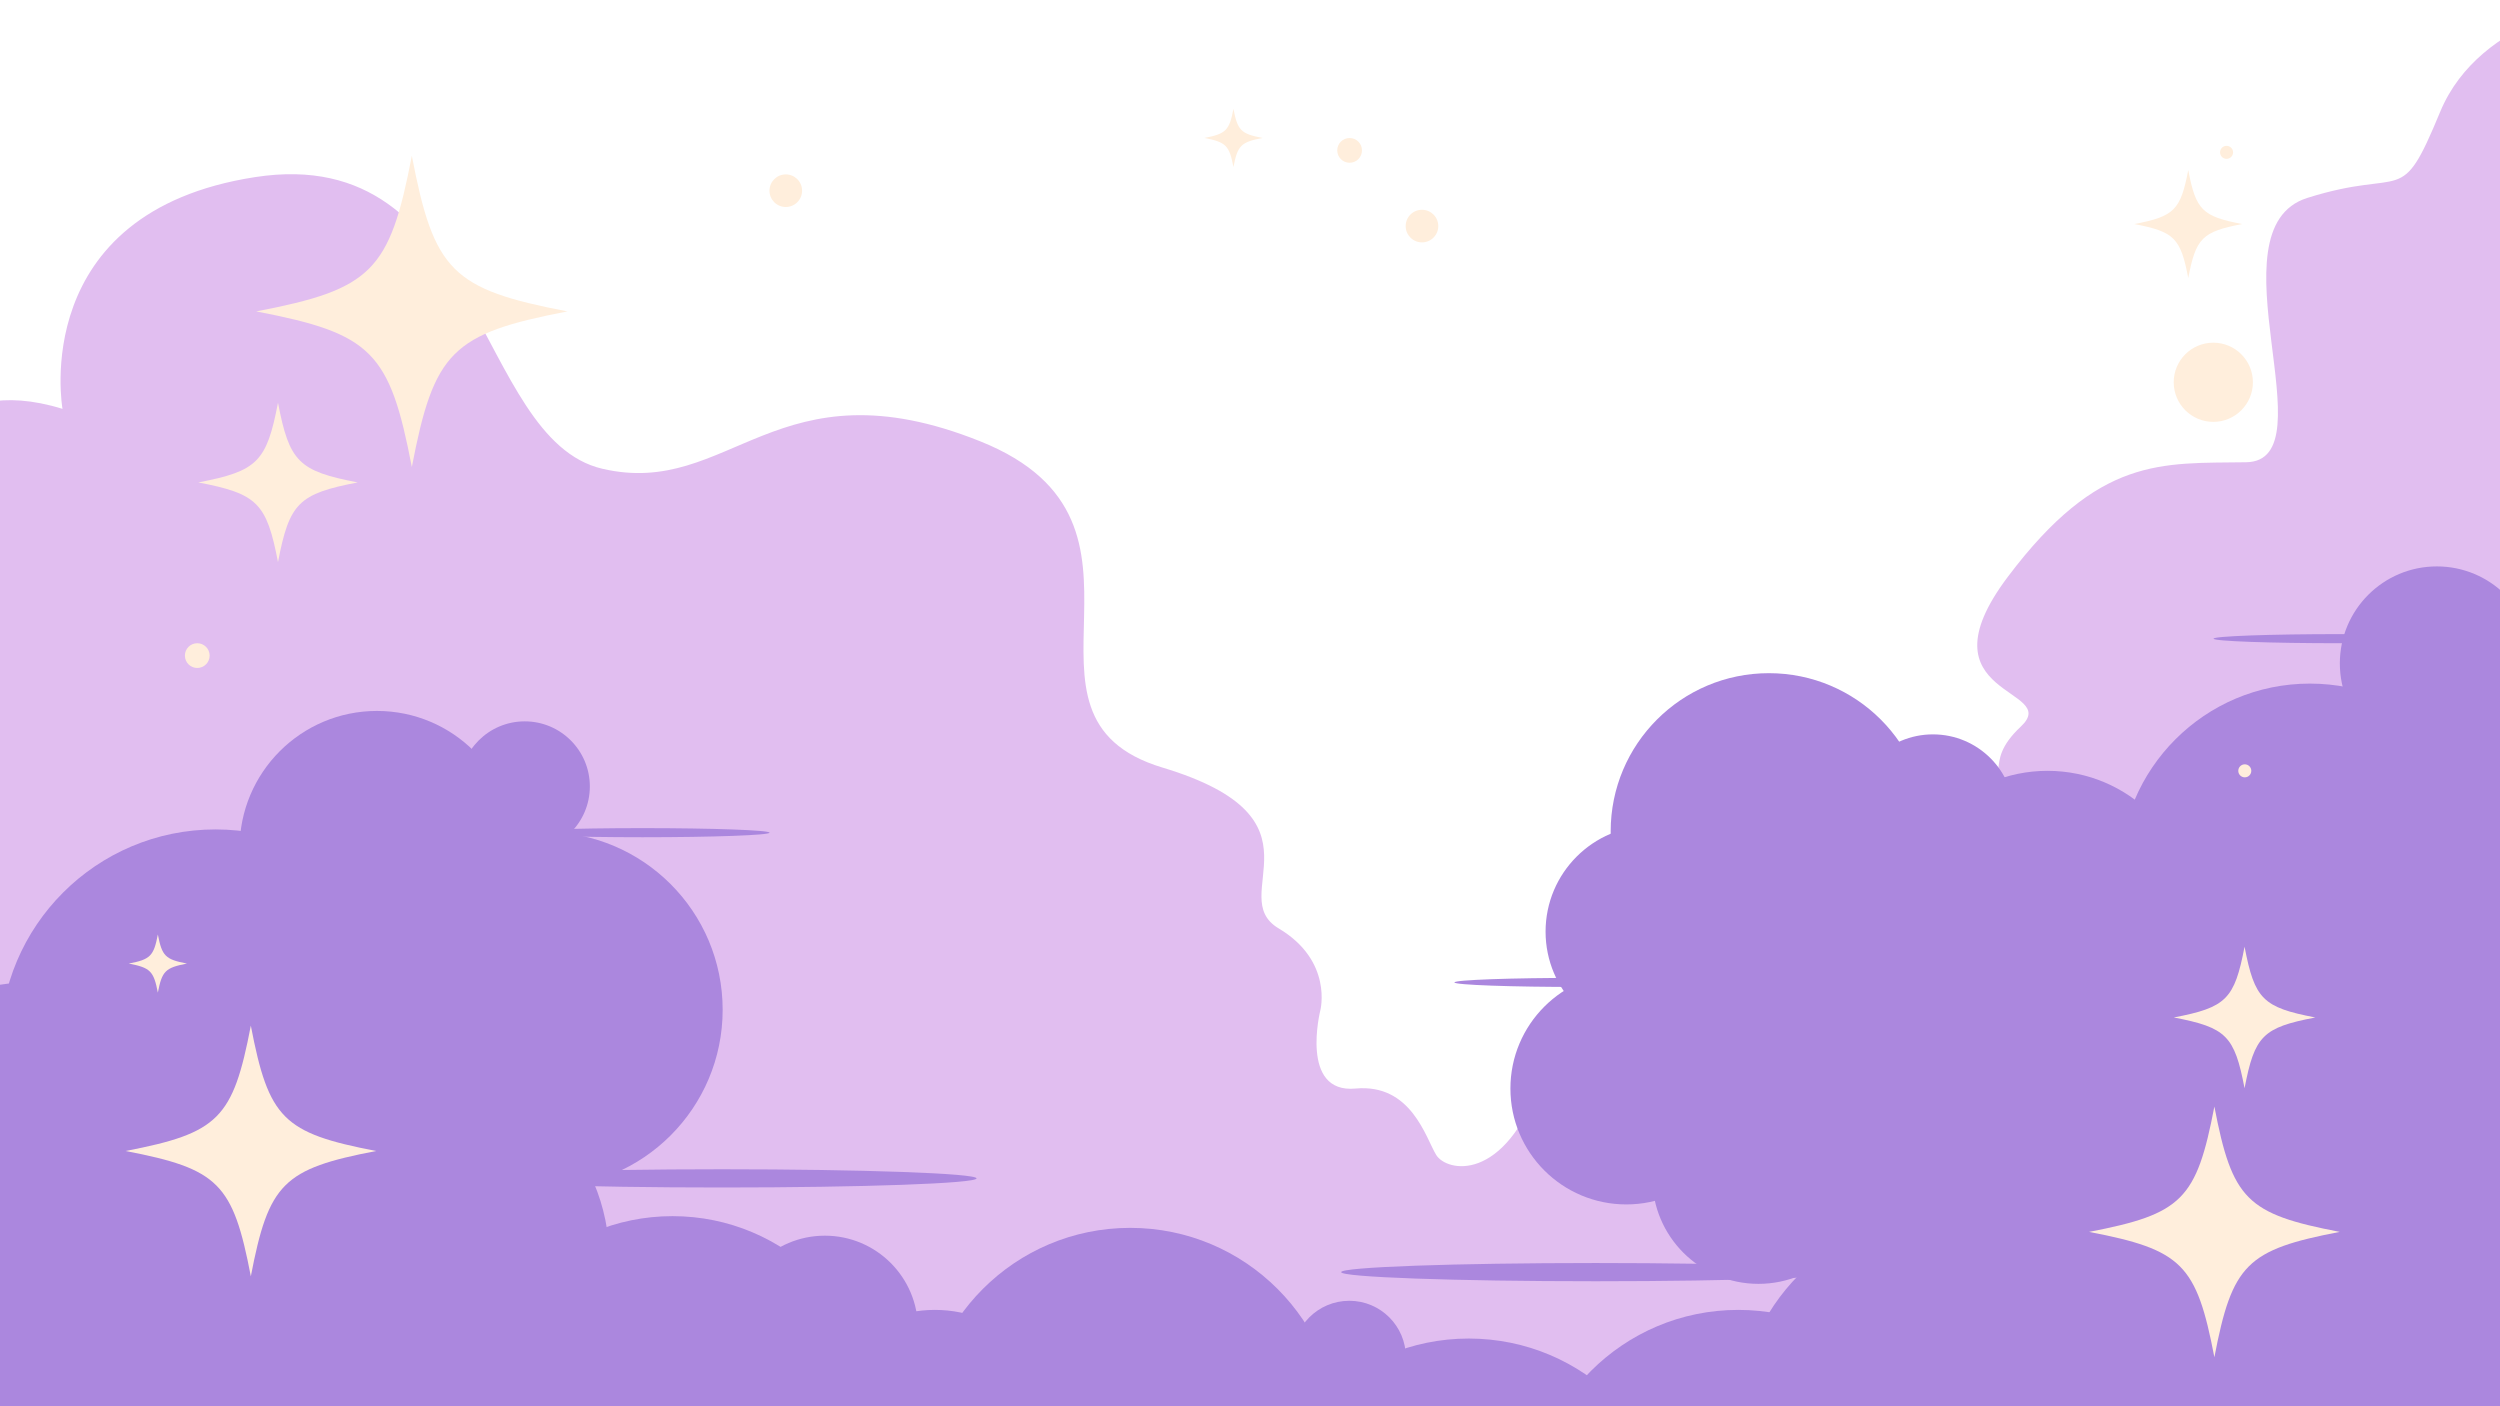 <svg xmlns="http://www.w3.org/2000/svg" viewBox="0 0 1920 1080">

    <filter id="blur">
        <feGaussianBlur stdDeviation="50" />
    </filter>

    <g id="cloud_blur">
        <path d="M-68,360s22-75,116-46c0,0-27-151,148-178s168.18,201,266.59,224,133.41-84,290.41-21,8.63,211,139.82,250.5,47.18,98.5,89.18,123.5,32,63,32,63c0,0-16,64,27,60s54,38,62,51,52,22,80-56,85-91,137-72,7,52,59,59-84-82-44-127,147,1,154-31-9-30,26-46,5-26,37-56c32-30-80-22-10-115,70-93,118-87,183-88s-29-179,47-203,71,9,102-66S2003,0,2003,0V1208H-68V360Z"
            fill="#e1bef0" filter="url(#blur)" />
    </g>

    <g id="cloud_foreground">
        <circle cx="289.5" cy="651.5" r="105.5" fill="#ab87de" />
        <circle cx="418.5" cy="775.5" r="136.5" fill="#ab87de" />
        <circle cx="165.5" cy="802.5" r="165.5" fill="#ab87de" />
        <circle cx="30" cy="949" r="195" fill="#ab87de" />
        <circle cx="316.5" cy="967.5" r="151.5" fill="#ab87de" />
        <circle cx="135" cy="1071" r="90" fill="#ab87de" />
        <circle cx="504.5" cy="1144.5" r="91.5" fill="#ab87de" />
        <circle cx="516.5" cy="1091.5" r="157.5" fill="#ab87de" />
        <circle cx="633.5" cy="1020.5" r="71.5" fill="#ab87de" />
        <circle cx="718" cy="1103" r="97" fill="#ab87de" />
        <circle cx="892.5" cy="1154.5" r="83.5" fill="#ab87de" />
        <ellipse cx="554.5" cy="905" rx="195.5" ry="7" fill="#ab87de" />
        <ellipse cx="1225.5" cy="977" rx="195.5" ry="7" fill="#ab87de" />
        <circle cx="403" cy="604" r="50" fill="#ab87de" />
        <circle cx="798.5" cy="1135.5" r="93.5" fill="#ab87de" />
        <circle cx="1871.5" cy="509.5" r="74.5" fill="#ab87de" />
        <circle cx="1774" cy="671" r="146" fill="#ab87de" />
        <circle cx="1864.5" cy="1023.5" r="121.5" fill="#ab87de" />
        <circle cx="1615" cy="825" r="120" fill="#ab87de" />
        <circle cx="1844.5" cy="704.5" r="120.5" fill="#ab87de" />
        <circle cx="1942.5" cy="602.5" r="77.5" fill="#ab87de" />
        <circle cx="1791" cy="869" r="115" fill="#ab87de" />
        <circle cx="1400" cy="802" r="175" fill="#ab87de" />
        <circle cx="1734.5" cy="892.5" r="130.5" fill="#ab87de" />
        <circle cx="1894.5" cy="845.5" r="120.5" fill="#ab87de" />
        <circle cx="1358.5" cy="638.5" r="121.5" fill="#ab87de" />
        <circle cx="1484.5" cy="626.5" r="62.5" fill="#ab87de" />
        <circle cx="1268.5" cy="715.5" r="81.5" fill="#ab87de" />
        <circle cx="1609" cy="1111" r="188" fill="#ab87de" />
        <circle cx="1580" cy="932" r="96" fill="#ab87de" />
        <circle cx="1495" cy="1092" r="160" fill="#ab87de" />
        <circle cx="1335" cy="1166" r="160" fill="#ab87de" />
        <circle cx="868" cy="1103" r="160" fill="#ab87de" />
        <circle cx="1128" cy="1188" r="160" fill="#ab87de" />
        <circle cx="1036.27" cy="1042.45" r="43.45" fill="#ab87de" />
        <circle cx="1572.5" cy="704.5" r="112.5" fill="#ab87de" />
        <circle cx="1249" cy="836" r="89" fill="#ab87de" />
        <circle cx="1350.5" cy="904.5" r="81.5" fill="#ab87de" />
        <ellipse cx="493.5" cy="639.5" rx="97.5" ry="3.5" fill="#ab87de" />
        <ellipse cx="1214.5" cy="754.5" rx="97.5" ry="3.5" fill="#ab87de" />
        <ellipse cx="1797.5" cy="490.5" rx="97.5" ry="3.5" fill="#ab87de" />
    </g>

    <g id="sparkle" fill="#ffeedc">
        <path d="M274.72,370.5c-45.43,8.72-52.5,15.78-61.22,61.22-8.72-45.43-15.78-52.5-61.22-61.22,45.43-8.72,52.5-15.78,61.22-61.22,8.72,45.43,15.78,52.5,61.22,61.22Z"
            fill="inherit" />
        <path d="M435.81,239.17c-88.7,17.02-102.5,30.82-119.52,119.52-17.02-88.7-30.82-102.5-119.52-119.52,88.7-17.02,102.5-30.82,119.52-119.52,17.02,88.7,30.82,102.5,119.52,119.52Z"
            fill="inherit" />
        <path d="M288.9,883.96c-71.44,13.71-82.55,24.82-96.26,96.26-13.71-71.44-24.82-82.55-96.26-96.26,71.44-13.71,82.55-24.82,96.26-96.26,13.71,71.44,24.82,82.55,96.26,96.26Z"
            fill="inherit" />
        <path d="M1796.9,946.09c-71.44,13.71-82.55,24.82-96.26,96.26-13.71-71.44-24.82-82.55-96.26-96.26,71.44-13.71,82.55-24.82,96.26-96.26,13.71,71.44,24.82,82.55,96.26,96.26Z"
            fill="inherit" />
        <path d="M1778.16,781.42c-40.33,7.74-46.6,14.01-54.34,54.34-7.74-40.33-14.01-46.6-54.34-54.34,40.33-7.74,46.6-14.01,54.34-54.34,7.74,40.33,14.01,46.6,54.34,54.34Z"
            fill="inherit" />
        <path d="M1722.03,172.07c-30.76,5.9-35.55,10.69-41.45,41.45-5.9-30.76-10.69-35.55-41.45-41.45,30.76-5.9,35.55-10.69,41.45-41.45,5.9,30.76,10.69,35.55,41.45,41.45Z"
            fill="inherit" />
        <path d="M969.63,105.95c-16.58,3.18-19.16,5.76-22.34,22.34-3.18-16.58-5.76-19.16-22.34-22.34,16.58-3.18,19.16-5.76,22.34-22.34,3.18,16.58,5.76,19.16,22.34,22.34Z"
            fill="inherit" />
        <path d="M143.57,740.02c-16.58,3.18-19.16,5.76-22.34,22.34-3.18-16.58-5.76-19.16-22.34-22.34,16.58-3.18,19.16-5.76,22.34-22.34,3.18,16.58,5.76,19.16,22.34,22.34Z"
            fill="inherit" />
        <circle cx="151.5" cy="503.5" r="9.5" fill="inherit" />
        <circle cx="1036.5" cy="115.5" r="9.5" fill="inherit" />
        <circle cx="603.48" cy="146.46" r="12.52" fill="inherit" />
        <circle cx="1092.08" cy="173.63" r="12.52" fill="inherit" />
        <circle cx="1699.82" cy="293.59" r="30.41" fill="inherit" />
        <circle cx="1724" cy="592" r="5" fill="inherit" />
        <circle cx="1710" cy="117" r="5" fill="inherit" />
    </g>
</svg>